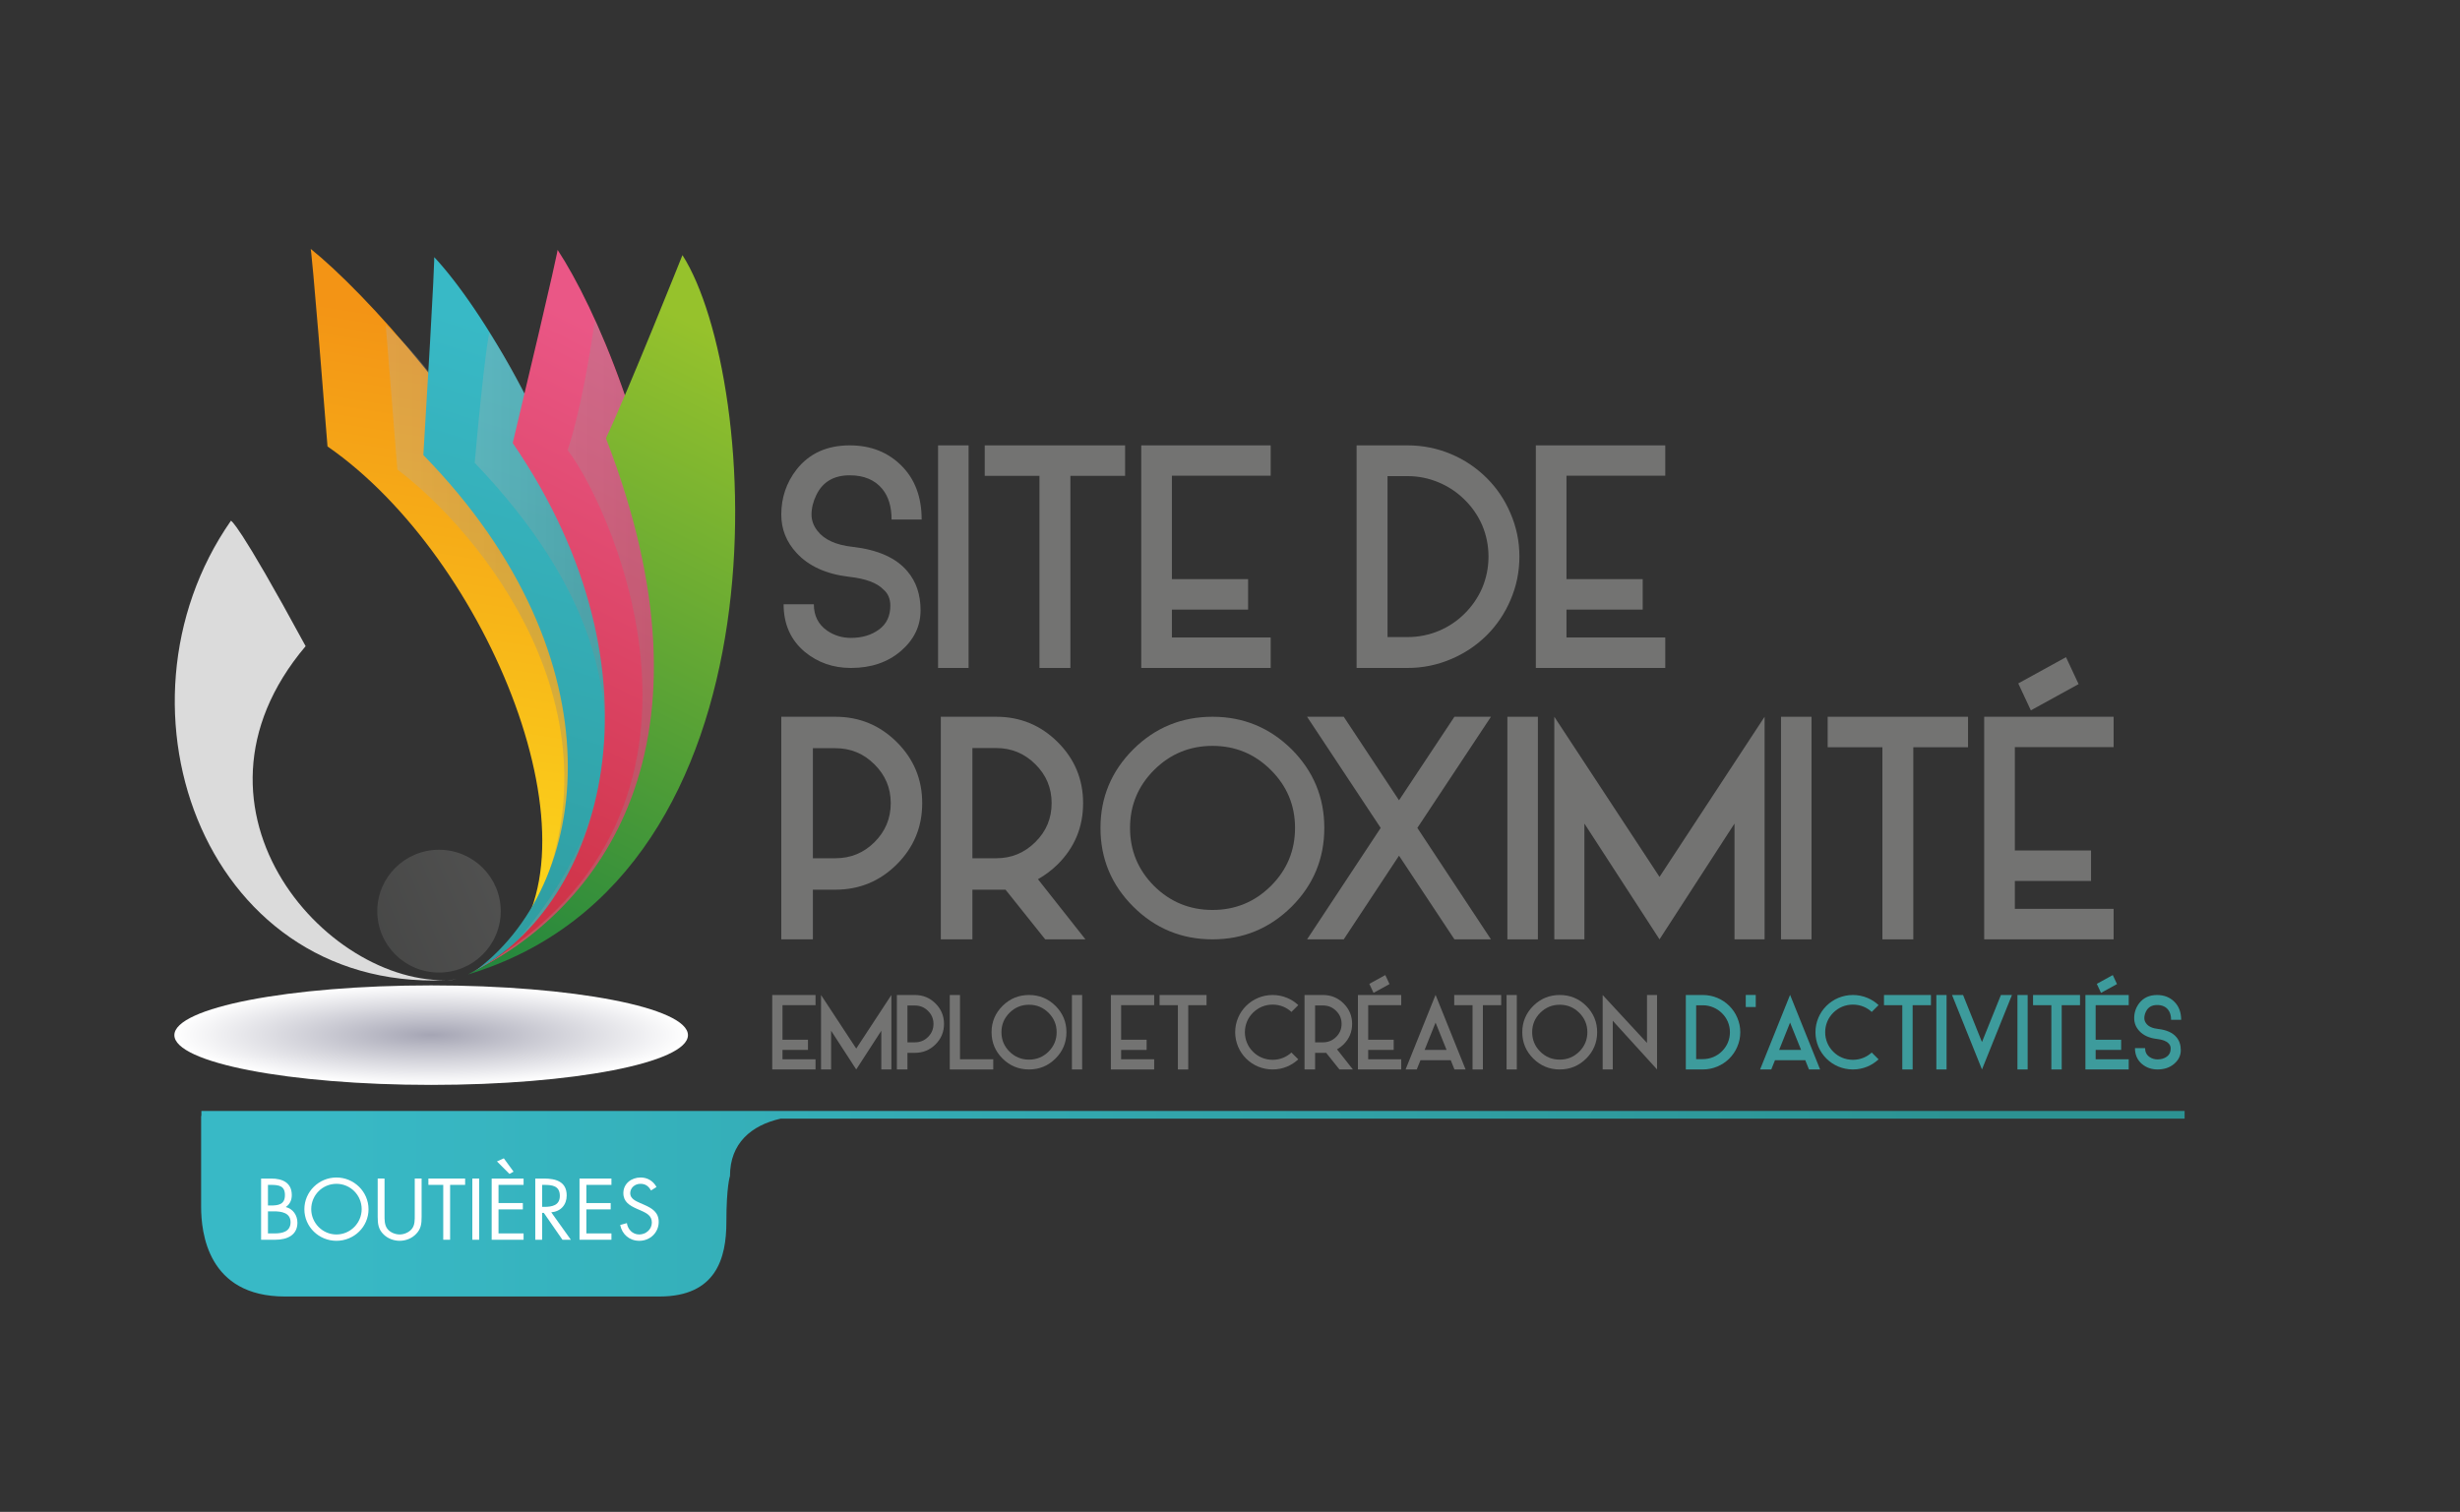 <?xml version="1.0" encoding="UTF-8" standalone="no"?>
<!-- Created with Inkscape (http://www.inkscape.org/) -->

<svg
   xmlns:dc="http://purl.org/dc/elements/1.1/"
   xmlns:cc="http://creativecommons.org/ns#"
   xmlns:rdf="http://www.w3.org/1999/02/22-rdf-syntax-ns#"
   xmlns:svg="http://www.w3.org/2000/svg"
   xmlns="http://www.w3.org/2000/svg"
   xmlns:xlink="http://www.w3.org/1999/xlink"
   xmlns:sodipodi="http://sodipodi.sourceforge.net/DTD/sodipodi-0.dtd"
   xmlns:inkscape="http://www.inkscape.org/namespaces/inkscape"
   id="svg2"
   version="1.1"
   inkscape:version="0.48.4 r9939"
   width="366"
   height="225"
   xml:space="preserve"
   sodipodi:docname="logo_site_boutieres2.svg"><rect width="100%" height="100%" fill="#333333" stroke="none"/><defs
     id="defs6"><clipPath
       clipPathUnits="userSpaceOnUse"
       id="clipPath16"><path
         d="m 154.598,400.066 c 50.661,-35.229 88.313,-128.68 54.594,-160.815 l 0,0 c 84.002,65.822 -26.338,196.099 -59.866,223.197 l 0,0 c 0,0 0.496,-1.56 5.272,-62.382"
         id="path18"
         inkscape:connector-curvature="0" /></clipPath><linearGradient
       x1="0"
       y1="0"
       x2="1"
       y2="0"
       gradientUnits="userSpaceOnUse"
       gradientTransform="matrix(-39.777,-246.05,-246.05,39.777,204.224,437.569)"
       spreadMethod="pad"
       id="linearGradient24"><stop
         style="stop-opacity:1;stop-color:#f39415"
         offset="0"
         id="stop26" /><stop
         style="stop-opacity:1;stop-color:#ffef1e"
         offset="1"
         id="stop28" /></linearGradient><clipPath
       clipPathUnits="userSpaceOnUse"
       id="clipPath36"><path
         d="m 0,595.28 841.89,0 L 841.89,0 0,0 0,595.28 z"
         id="path38"
         inkscape:connector-curvature="0" /></clipPath><clipPath
       clipPathUnits="userSpaceOnUse"
       id="clipPath44"><path
         d="m 172.899,438.31 60.726,0 0,-184.563 -60.726,0 0,184.563 z"
         id="path46"
         inkscape:connector-curvature="0" /></clipPath><clipPath
       clipPathUnits="userSpaceOnUse"
       id="clipPath48"><path
         d="m 172.899,438.31 3.643,-45.535 c 25.196,-19.123 72.853,-75.888 42.802,-139.028 36.426,28.533 -3.341,146.011 -46.445,184.563"
         id="path50"
         inkscape:connector-curvature="0" /></clipPath><linearGradient
       x1="0"
       y1="0"
       x2="1"
       y2="0"
       gradientUnits="userSpaceOnUse"
       gradientTransform="matrix(60.726,0,0,-60.726,172.899,346.028)"
       spreadMethod="pad"
       id="linearGradient52"><stop
         style="stop-opacity:1;stop-color:#b3b4b3"
         offset="0"
         id="stop54" /><stop
         style="stop-opacity:1;stop-color:#7f7e7f"
         offset="1"
         id="stop56" /></linearGradient><clipPath
       clipPathUnits="userSpaceOnUse"
       id="clipPath76"><path
         d="m 184.701,397.34 c 62.484,-64.329 53.252,-136.381 15.414,-163.536 l 0,0 c 92.299,53.561 17.448,194.569 -12.002,226.044 l 0,0 c 0,0 0.276,-1.614 -3.412,-62.508"
         id="path78"
         inkscape:connector-curvature="0" /></clipPath><linearGradient
       x1="0"
       y1="0"
       x2="1"
       y2="0"
       gradientUnits="userSpaceOnUse"
       gradientTransform="matrix(-74.036,-240.087,-240.087,74.036,232.055,429.633)"
       spreadMethod="pad"
       id="linearGradient84"><stop
         style="stop-opacity:1;stop-color:#38b9c6"
         offset="0"
         id="stop86" /><stop
         style="stop-opacity:1;stop-color:#2c9393"
         offset="1"
         id="stop88" /></linearGradient><clipPath
       clipPathUnits="userSpaceOnUse"
       id="clipPath96"><path
         d="m 0,595.28 841.89,0 L 841.89,0 0,0 0,595.28 z"
         id="path98"
         inkscape:connector-curvature="0" /></clipPath><clipPath
       clipPathUnits="userSpaceOnUse"
       id="clipPath104"><path
         d="m 200.825,435.882 44.131,0 0,-197.921 -44.131,0 0,197.921 z"
         id="path106"
         inkscape:connector-curvature="0" /></clipPath><clipPath
       clipPathUnits="userSpaceOnUse"
       id="clipPath108"><path
         d="m 205.377,435.882 c 21.252,-30.967 75.284,-151.171 3.646,-197.921 16.995,19.429 68.301,76.496 -8.198,156.939 3.035,34.302 4.552,40.982 4.552,40.982"
         id="path110"
         inkscape:connector-curvature="0" /></clipPath><linearGradient
       x1="0"
       y1="0"
       x2="1"
       y2="0"
       gradientUnits="userSpaceOnUse"
       gradientTransform="matrix(44.131,0,0,-44.131,200.825,336.922)"
       spreadMethod="pad"
       id="linearGradient112"><stop
         style="stop-opacity:1;stop-color:#b3b4b3"
         offset="0"
         id="stop114" /><stop
         style="stop-opacity:1;stop-color:#7f7e7f"
         offset="1"
         id="stop116" /></linearGradient><clipPath
       clipPathUnits="userSpaceOnUse"
       id="clipPath136"><path
         d="m 212.763,401.143 c 49.916,-73.258 28.391,-145.862 -12.614,-167.096 l 0,0 c 103.342,52.481 50.215,192.184 26.716,228.087 l 0,0 c 0,0 0,-1.639 -14.102,-60.991 M 198.697,233.32 c 0.486,0.235 0.971,0.478 1.452,0.727 l 0,0 c -0.481,-0.244 -0.964,-0.486 -1.452,-0.727"
         id="path138"
         inkscape:connector-curvature="0" /></clipPath><linearGradient
       x1="0"
       y1="0"
       x2="1"
       y2="0"
       gradientUnits="userSpaceOnUse"
       gradientTransform="matrix(-116.412,-228.167,-228.167,116.412,264.732,424.586)"
       spreadMethod="pad"
       id="linearGradient144"><stop
         style="stop-opacity:1;stop-color:#ea5786"
         offset="0"
         id="stop146" /><stop
         style="stop-opacity:1;stop-color:#c22229"
         offset="0.994"
         id="stop148" /><stop
         style="stop-opacity:1;stop-color:#c22229"
         offset="1"
         id="stop150" /></linearGradient><clipPath
       clipPathUnits="userSpaceOnUse"
       id="clipPath158"><path
         d="m 0,595.28 841.89,0 L 841.89,0 0,0 0,595.28 z"
         id="path160"
         inkscape:connector-curvature="0" /></clipPath><clipPath
       clipPathUnits="userSpaceOnUse"
       id="clipPath166"><path
         d="m 198.697,439.819 66.28,0 0,-206.499 -66.28,0 0,206.499 z"
         id="path168"
         inkscape:connector-curvature="0" /></clipPath><clipPath
       clipPathUnits="userSpaceOnUse"
       id="clipPath170"><path
         d="m 248.222,415.532 c -3.921,10.843 -9.689,25.374 -9.689,24.223 C 234.383,410.689 230,398.927 230,398.927 244.531,379.779 288.267,282.021 198.697,233.32 c 34.993,17.742 95.891,52.812 49.525,182.212"
         id="path172"
         inkscape:connector-curvature="0" /></clipPath><linearGradient
       x1="0"
       y1="0"
       x2="1"
       y2="0"
       gradientUnits="userSpaceOnUse"
       gradientTransform="matrix(66.28,0,0,-66.28,198.697,336.57)"
       spreadMethod="pad"
       id="linearGradient174"><stop
         style="stop-opacity:1;stop-color:#b3b4b3"
         offset="0"
         id="stop176" /><stop
         style="stop-opacity:1;stop-color:#7f7e7f"
         offset="1"
         id="stop178" /></linearGradient><clipPath
       clipPathUnits="userSpaceOnUse"
       id="clipPath198"><path
         d="m 106.503,214.155 c 0,-8.679 36.112,-15.714 80.647,-15.714 l 0,0 c 44.54,0 80.645,7.035 80.645,15.714 l 0,0 c 0,8.676 -36.105,15.71 -80.645,15.71 l 0,0 c -44.535,0 -80.647,-7.034 -80.647,-15.71"
         id="path200"
         inkscape:connector-curvature="0" /></clipPath><radialGradient
       fx="0"
       fy="0"
       cx="0"
       cy="0"
       r="1"
       gradientUnits="userSpaceOnUse"
       gradientTransform="matrix(80.646,0,0,-15.71,187.149,214.241)"
       spreadMethod="pad"
       id="radialGradient206"><stop
         style="stop-opacity:1;stop-color:#a5a5b4"
         offset="0"
         id="stop208" /><stop
         style="stop-opacity:1;stop-color:#ffffff"
         offset="1"
         id="stop210" /></radialGradient><clipPath
       clipPathUnits="userSpaceOnUse"
       id="clipPath218"><path
         d="M 242.04,402.642 C 279.285,305.793 240.773,253.789 198.697,233.32 l 0,0 c 102.937,31.074 91.788,188.808 67.369,227.163 l 0,0 c 0,0 -16.862,-42.461 -24.026,-57.841"
         id="path220"
         inkscape:connector-curvature="0" /></clipPath><linearGradient
       x1="0"
       y1="0"
       x2="1"
       y2="0"
       gradientUnits="userSpaceOnUse"
       gradientTransform="matrix(-125.196,-245.383,-245.383,125.196,291.761,427.771)"
       spreadMethod="pad"
       id="linearGradient226"><stop
         style="stop-opacity:1;stop-color:#96c22c"
         offset="0"
         id="stop228" /><stop
         style="stop-opacity:1;stop-color:#007443"
         offset="1"
         id="stop230" /></linearGradient><clipPath
       clipPathUnits="userSpaceOnUse"
       id="clipPath238"><path
         d="m 0,595.28 841.89,0 L 841.89,0 0,0 0,595.28 z"
         id="path240"
         inkscape:connector-curvature="0" /></clipPath><clipPath
       clipPathUnits="userSpaceOnUse"
       id="clipPath250"><path
         d="m 170.227,253.311 c 0,-10.711 8.675,-19.392 19.386,-19.392 l 0,0 c 10.705,0 19.386,8.681 19.386,19.392 l 0,0 c 0,10.705 -8.681,19.384 -19.386,19.384 l 0,0 c -10.711,0 -19.386,-8.679 -19.386,-19.384"
         id="path252"
         inkscape:connector-curvature="0" /></clipPath><linearGradient
       x1="0"
       y1="0"
       x2="1"
       y2="0"
       gradientUnits="userSpaceOnUse"
       gradientTransform="matrix(-272.94,-112.237,-112.237,272.94,258.605,281.679)"
       spreadMethod="pad"
       id="linearGradient258"><stop
         style="stop-opacity:1;stop-color:#5c5c5b"
         offset="0"
         id="stop260" /><stop
         style="stop-opacity:1;stop-color:#1d1e1e"
         offset="1"
         id="stop262" /></linearGradient><clipPath
       clipPathUnits="userSpaceOnUse"
       id="clipPath270"><path
         d="m 0,595.28 841.89,0 L 841.89,0 0,0 0,595.28 z"
         id="path272"
         inkscape:connector-curvature="0" /></clipPath><clipPath
       clipPathUnits="userSpaceOnUse"
       id="clipPath430"><path
         d="m 114.991,190.21 0,-1.571 -0.084,0 0,-28.692 c 0,-8.095 2.034,-28.331 26.317,-28.331 l 0,0 117.629,0 c 17.811,0 21.01,12.138 21.01,23.474 l 0,0 c 0,11.333 1.133,14.57 1.133,14.57 l 0,0 c 0,10.402 6.709,16.019 15.899,18.123 l 0,0 440.923,0 0,2.427 -622.827,0 z"
         id="path432"
         inkscape:connector-curvature="0" /></clipPath><linearGradient
       x1="0"
       y1="0"
       x2="1"
       y2="0"
       gradientUnits="userSpaceOnUse"
       gradientTransform="matrix(513.579,0,0,-513.579,151.37,160.913)"
       spreadMethod="pad"
       id="linearGradient438"><stop
         style="stop-opacity:1;stop-color:#38b9c6"
         offset="0"
         id="stop440" /><stop
         style="stop-opacity:1;stop-color:#2c9393"
         offset="1"
         id="stop442" /></linearGradient><clipPath
       clipPathUnits="userSpaceOnUse"
       id="clipPath450"><path
         d="m 0,595.28 841.89,0 L 841.89,0 0,0 0,595.28 z"
         id="path452"
         inkscape:connector-curvature="0" /></clipPath><linearGradient
       inkscape:collect="always"
       xlink:href="#linearGradient24"
       id="linearGradient3410"
       gradientUnits="userSpaceOnUse"
       gradientTransform="matrix(-39.777,-246.05,-246.05,39.777,204.224,437.569)"
       spreadMethod="pad"
       x1="0"
       y1="0"
       x2="1"
       y2="0" /><linearGradient
       inkscape:collect="always"
       xlink:href="#linearGradient52"
       id="linearGradient3412"
       gradientUnits="userSpaceOnUse"
       gradientTransform="matrix(60.726,0,0,-60.726,172.899,346.028)"
       spreadMethod="pad"
       x1="0"
       y1="0"
       x2="1"
       y2="0" /><linearGradient
       inkscape:collect="always"
       xlink:href="#linearGradient84"
       id="linearGradient3414"
       gradientUnits="userSpaceOnUse"
       gradientTransform="matrix(-74.036,-240.087,-240.087,74.036,232.055,429.633)"
       spreadMethod="pad"
       x1="0"
       y1="0"
       x2="1"
       y2="0" /><linearGradient
       inkscape:collect="always"
       xlink:href="#linearGradient112"
       id="linearGradient3416"
       gradientUnits="userSpaceOnUse"
       gradientTransform="matrix(44.131,0,0,-44.131,200.825,336.922)"
       spreadMethod="pad"
       x1="0"
       y1="0"
       x2="1"
       y2="0" /><linearGradient
       inkscape:collect="always"
       xlink:href="#linearGradient144"
       id="linearGradient3418"
       gradientUnits="userSpaceOnUse"
       gradientTransform="matrix(-116.412,-228.167,-228.167,116.412,264.732,424.586)"
       spreadMethod="pad"
       x1="0"
       y1="0"
       x2="1"
       y2="0" /><linearGradient
       inkscape:collect="always"
       xlink:href="#linearGradient174"
       id="linearGradient3420"
       gradientUnits="userSpaceOnUse"
       gradientTransform="matrix(66.28,0,0,-66.28,198.697,336.57)"
       spreadMethod="pad"
       x1="0"
       y1="0"
       x2="1"
       y2="0" /><radialGradient
       inkscape:collect="always"
       xlink:href="#radialGradient206"
       id="radialGradient3422"
       gradientUnits="userSpaceOnUse"
       gradientTransform="matrix(80.646,0,0,-15.71,187.149,214.241)"
       spreadMethod="pad"
       cx="0"
       cy="0"
       fx="0"
       fy="0"
       r="1" /><linearGradient
       inkscape:collect="always"
       xlink:href="#linearGradient226"
       id="linearGradient3424"
       gradientUnits="userSpaceOnUse"
       gradientTransform="matrix(-125.196,-245.383,-245.383,125.196,291.761,427.771)"
       spreadMethod="pad"
       x1="0"
       y1="0"
       x2="1"
       y2="0" /><linearGradient
       inkscape:collect="always"
       xlink:href="#linearGradient258"
       id="linearGradient3426"
       gradientUnits="userSpaceOnUse"
       gradientTransform="matrix(-272.94,-112.237,-112.237,272.94,258.605,281.679)"
       spreadMethod="pad"
       x1="0"
       y1="0"
       x2="1"
       y2="0" /><linearGradient
       inkscape:collect="always"
       xlink:href="#linearGradient438"
       id="linearGradient3428"
       gradientUnits="userSpaceOnUse"
       gradientTransform="matrix(513.579,0,0,-513.579,151.37,160.913)"
       spreadMethod="pad"
       x1="0"
       y1="0"
       x2="1"
       y2="0" /></defs><sodipodi:namedview
     pagecolor="#ffffff"
     bordercolor="#666666"
     borderopacity="1"
     objecttolerance="10"
     gridtolerance="10"
     guidetolerance="10"
     inkscape:pageopacity="0"
     inkscape:pageshadow="2"
     inkscape:window-width="1535"
     inkscape:window-height="876"
     id="namedview4"
     showgrid="false"
     inkscape:zoom="0.31716168"
     inkscape:cx="526.18127"
     inkscape:cy="372.04999"
     inkscape:window-x="65"
     inkscape:window-y="24"
     inkscape:window-maximized="1"
     inkscape:current-layer="g10" /><g
     id="g10"
     inkscape:groupmode="layer"
     inkscape:label="LOGO BOUTIERES"
     transform="matrix(1.25,0,0,-1.25,0,225.004)"><g
       id="g3239"
       transform="matrix(0.379,0,0,0.377,-19.611,-23.973)"><g
         id="g12"><g
           clip-path="url(#clipPath16)"
           id="g14"><g
             id="g20"><g
               id="g22"><path
                 inkscape:connector-curvature="0"
                 id="path30"
                 style="fill:url(#linearGradient3410);stroke:none"
                 d="m 154.598,400.066 c 50.661,-35.229 88.313,-128.68 54.594,-160.815 l 0,0 c 84.002,65.822 -26.338,196.099 -59.866,223.197 l 0,0 c 0,0 0.496,-1.56 5.272,-62.382" /></g></g></g></g><g
         id="g32"><g
           clip-path="url(#clipPath36)"
           id="g34"><g
             id="g40"><g
               id="g42" /><g
               id="g58"><g
                 style="opacity:0.3"
                 id="g60"
                 clip-path="url(#clipPath44)"><g
                   id="g62"><g
                     id="g64"
                     clip-path="url(#clipPath48)"><g
                       id="g66"><g
                         id="g68"><path
                           inkscape:connector-curvature="0"
                           id="path70"
                           style="fill:url(#linearGradient3412);stroke:none"
                           d="m 172.899,438.31 3.643,-45.535 c 25.196,-19.123 72.853,-75.888 42.802,-139.028 36.426,28.533 -3.341,146.011 -46.445,184.563" /></g></g></g></g></g></g></g></g></g><g
         id="g72"><g
           clip-path="url(#clipPath76)"
           id="g74"><g
             id="g80"><g
               id="g82"><path
                 inkscape:connector-curvature="0"
                 id="path90"
                 style="fill:url(#linearGradient3414);stroke:none"
                 d="m 184.701,397.34 c 62.484,-64.329 53.252,-136.381 15.414,-163.536 l 0,0 c 92.299,53.561 17.448,194.569 -12.002,226.044 l 0,0 c 0,0 0.276,-1.614 -3.412,-62.508" /></g></g></g></g><g
         id="g92"><g
           clip-path="url(#clipPath96)"
           id="g94"><g
             id="g100"><g
               id="g102" /><g
               id="g118"><g
                 style="opacity:0.3"
                 id="g120"
                 clip-path="url(#clipPath104)"><g
                   id="g122"><g
                     id="g124"
                     clip-path="url(#clipPath108)"><g
                       id="g126"><g
                         id="g128"><path
                           inkscape:connector-curvature="0"
                           id="path130"
                           style="fill:url(#linearGradient3416);stroke:none"
                           d="m 205.377,435.882 c 21.252,-30.967 75.284,-151.171 3.646,-197.921 16.995,19.429 68.301,76.496 -8.198,156.939 3.035,34.302 4.552,40.982 4.552,40.982" /></g></g></g></g></g></g></g></g></g><g
         id="g132"><g
           clip-path="url(#clipPath136)"
           id="g134"><g
             id="g140"><g
               id="g142"><path
                 inkscape:connector-curvature="0"
                 id="path152"
                 style="fill:url(#linearGradient3418);stroke:none"
                 d="m 212.763,401.143 c 49.916,-73.258 28.391,-145.862 -12.614,-167.096 l 0,0 c 103.342,52.481 50.215,192.184 26.716,228.087 l 0,0 c 0,0 0,-1.639 -14.102,-60.991 M 198.697,233.32 c 0.486,0.235 0.971,0.478 1.452,0.727 l 0,0 c -0.481,-0.244 -0.964,-0.486 -1.452,-0.727" /></g></g></g></g><g
         id="g154"><g
           clip-path="url(#clipPath158)"
           id="g156"><g
             id="g162"><g
               id="g164" /><g
               id="g180"><g
                 style="opacity:0.3"
                 id="g182"
                 clip-path="url(#clipPath166)"><g
                   id="g184"><g
                     id="g186"
                     clip-path="url(#clipPath170)"><g
                       id="g188"><g
                         id="g190"><path
                           inkscape:connector-curvature="0"
                           id="path192"
                           style="fill:url(#linearGradient3420);stroke:none"
                           d="m 248.222,415.532 c -3.921,10.843 -9.689,25.374 -9.689,24.223 C 234.383,410.689 230,398.927 230,398.927 244.531,379.779 288.267,282.021 198.697,233.32 c 34.993,17.742 95.891,52.812 49.525,182.212" /></g></g></g></g></g></g></g></g></g><g
         id="g194"><g
           clip-path="url(#clipPath198)"
           id="g196"><g
             id="g202"><g
               id="g204"><path
                 inkscape:connector-curvature="0"
                 id="path212"
                 style="fill:url(#radialGradient3422);stroke:none"
                 d="m 106.503,214.155 c 0,-8.679 36.112,-15.714 80.647,-15.714 l 0,0 c 44.54,0 80.645,7.035 80.645,15.714 l 0,0 c 0,8.676 -36.105,15.71 -80.645,15.71 l 0,0 c -44.535,0 -80.647,-7.034 -80.647,-15.71" /></g></g></g></g><g
         id="g214"><g
           clip-path="url(#clipPath218)"
           id="g216"><g
             id="g222"><g
               id="g224"><path
                 inkscape:connector-curvature="0"
                 id="path232"
                 style="fill:url(#linearGradient3424);stroke:none"
                 d="M 242.04,402.642 C 279.285,305.793 240.773,253.789 198.697,233.32 l 0,0 c 102.937,31.074 91.788,188.808 67.369,227.163 l 0,0 c 0,0 -16.862,-42.461 -24.026,-57.841" /></g></g></g></g><g
         id="g234"><g
           clip-path="url(#clipPath238)"
           id="g236"><g
             transform="translate(195.151,231.716)"
             id="g242"><path
               inkscape:connector-curvature="0"
               id="path244"
               style="fill:#dbdbdb;fill-opacity:1;fill-rule:nonzero;stroke:none"
               d="m 0,0 c -39.09,-4.169 -91.211,53.158 -47.427,105.28 -21.372,39.606 -23.458,39.606 -23.458,39.606 C -112.055,85.474 -78.176,-6.252 0,0" /></g></g></g><g
         id="g246"><g
           clip-path="url(#clipPath250)"
           id="g248"><g
             id="g254"><g
               id="g256"><path
                 inkscape:connector-curvature="0"
                 id="path264"
                 style="fill:url(#linearGradient3426);stroke:none"
                 d="m 170.227,253.311 c 0,-10.711 8.675,-19.392 19.386,-19.392 l 0,0 c 10.705,0 19.386,8.681 19.386,19.392 l 0,0 c 0,10.705 -8.681,19.384 -19.386,19.384 l 0,0 c -10.711,0 -19.386,-8.679 -19.386,-19.384" /></g></g></g></g><g
         id="g266"><g
           clip-path="url(#clipPath270)"
           id="g268"><g
             transform="translate(304.496,335.179)"
             id="g274"><path
               inkscape:connector-curvature="0"
               id="path276"
               style="fill:#737372;fill-opacity:1;fill-rule:nonzero;stroke:none"
               d="m 0,0 c -4.44,3.752 -6.66,8.765 -6.66,15.039 l 9.496,0 c 0,-3.581 1.375,-6.346 4.125,-8.293 2.234,-1.547 4.74,-2.321 7.519,-2.321 3.466,0 6.395,0.874 8.787,2.621 2.391,1.747 3.588,4.268 3.588,7.563 0,2.176 -0.73,3.881 -2.191,5.113 -2.006,2.09 -5.586,3.423 -10.743,3.996 -7.218,0.859 -12.733,3.38 -16.542,7.562 -3.179,3.466 -4.769,7.491 -4.769,12.074 0,5.356 1.604,10.111 4.812,14.265 3.981,5.07 9.539,7.605 16.671,7.605 6.56,0 11.96,-2.12 16.199,-6.359 4.268,-4.24 6.402,-9.925 6.402,-17.058 l -9.452,0 c 0,4.067 -0.974,7.29 -2.922,9.668 -2.349,2.864 -5.758,4.296 -10.227,4.296 -4.955,0 -8.436,-2.048 -10.441,-6.144 -1.031,-2.12 -1.547,-4.21 -1.547,-6.273 0,-1.805 0.616,-3.509 1.848,-5.113 2.149,-2.808 5.844,-4.498 11.086,-5.07 7.963,-0.918 13.707,-3.509 17.23,-7.777 2.721,-3.238 4.082,-7.32 4.082,-12.246 0,-5.013 -2.063,-9.303 -6.188,-12.869 C 26.039,-3.287 20.811,-5.07 14.48,-5.07 8.923,-5.07 4.096,-3.38 0,0" /></g><path
             inkscape:connector-curvature="0"
             id="path278"
             style="fill:#737372;fill-opacity:1;fill-rule:nonzero;stroke:none"
             d="m 355.928,330.108 -9.582,0 0,70.294 9.582,0 0,-70.294 z" /><g
             transform="translate(405.082,390.778)"
             id="g280"><path
               inkscape:connector-curvature="0"
               id="path282"
               style="fill:#737372;fill-opacity:1;fill-rule:nonzero;stroke:none"
               d="m 0,0 -17.187,0 0,-60.67 -9.71,0 0,60.67 -17.187,0 0,9.625 L 0,9.625 0,0 z" /></g><g
             transform="translate(419.777,390.821)"
             id="g284"><path
               inkscape:connector-curvature="0"
               id="path286"
               style="fill:#737372;fill-opacity:1;fill-rule:nonzero;stroke:none"
               d="m 0,0 0,-32.655 23.934,0 0,-9.625 -23.934,0 0,-8.808 31.023,0 0,-9.625 -40.648,0 0,70.295 40.648,0 L 31.023,0 0,0 z" /></g><g
             transform="translate(487.494,339.862)"
             id="g288"><path
               inkscape:connector-curvature="0"
               id="path290"
               style="fill:#737372;fill-opacity:1;fill-rule:nonzero;stroke:none"
               d="m 0,0 6.272,0 c 3.438,0 6.732,0.659 9.883,1.977 3.036,1.289 5.729,3.107 8.078,5.457 2.349,2.348 4.182,5.041 5.5,8.077 1.317,3.151 1.977,6.46 1.977,9.926 0,3.438 -0.66,6.731 -1.977,9.882 -1.318,3.036 -3.151,5.715 -5.5,8.035 -2.349,2.349 -5.042,4.168 -8.078,5.457 -3.151,1.346 -6.445,2.02 -9.883,2.02 L 0,50.831 0,0 z m -9.711,-9.753 0,70.294 15.983,0 c 4.785,0 9.339,-0.917 13.665,-2.749 4.21,-1.777 7.949,-4.297 11.214,-7.563 3.207,-3.208 5.7,-6.933 7.476,-11.171 1.862,-4.326 2.793,-8.867 2.793,-13.621 0,-4.812 -0.931,-9.382 -2.793,-13.707 C 36.851,7.52 34.358,3.795 31.151,0.559 27.886,-2.679 24.147,-5.185 19.937,-6.96 15.611,-8.823 11.057,-9.753 6.272,-9.753 l -15.983,0 z" /></g><g
             transform="translate(543.695,390.821)"
             id="g292"><path
               inkscape:connector-curvature="0"
               id="path294"
               style="fill:#737372;fill-opacity:1;fill-rule:nonzero;stroke:none"
               d="m 0,0 0,-32.655 23.933,0 0,-9.625 -23.933,0 0,-8.808 31.022,0 0,-9.625 -40.647,0 0,70.295 40.647,0 L 31.022,0 0,0 z" /></g><g
             transform="translate(307.031,270.013)"
             id="g296"><path
               inkscape:connector-curvature="0"
               id="path298"
               style="fill:#737372;fill-opacity:1;fill-rule:nonzero;stroke:none"
               d="m 0,0 7.047,0 c 4.812,0 8.908,1.69 12.288,5.07 3.409,3.409 5.114,7.52 5.114,12.332 0,4.784 -1.705,8.866 -5.114,12.245 -3.38,3.409 -7.476,5.114 -12.288,5.114 L 0,34.761 0,0 z m 0,-25.608 -9.925,0 0,70.294 16.972,0 c 7.533,0 13.964,-2.664 19.292,-7.992 5.328,-5.328 7.992,-11.758 7.992,-19.292 C 34.331,9.84 31.667,3.395 26.339,-1.934 21.011,-7.262 14.58,-9.926 7.047,-9.926 l -7.047,0 0,-15.682 z" /></g><g
             transform="translate(364.607,270.013)"
             id="g300"><path
               inkscape:connector-curvature="0"
               id="path302"
               style="fill:#737372;fill-opacity:1;fill-rule:nonzero;stroke:none"
               d="m 0,0 c 4.783,0 8.879,1.704 12.289,5.113 3.408,3.38 5.113,7.477 5.113,12.289 0,4.812 -1.705,8.909 -5.113,12.288 C 8.879,33.099 4.783,34.804 0,34.804 l -7.477,0 L -7.477,0 0,0 z m 15.382,-25.608 -12.461,15.682 -10.398,0 0,-15.682 -9.925,0 0,70.294 17.402,0 c 7.533,0 13.964,-2.664 19.292,-7.992 5.328,-5.328 7.992,-11.758 7.992,-19.292 0,-7.562 -2.664,-14.007 -7.992,-19.336 -1.862,-1.833 -3.925,-3.394 -6.187,-4.683 l 14.91,-18.991 -12.633,0 z" /></g><g
             transform="translate(414.191,297.899)"
             id="g304"><path
               inkscape:connector-curvature="0"
               id="path306"
               style="fill:#737372;fill-opacity:1;fill-rule:nonzero;stroke:none"
               d="m 0,0 c -5.042,-5.071 -7.562,-11.171 -7.562,-18.304 0,-7.161 2.52,-13.278 7.562,-18.348 5.07,-5.042 11.186,-7.561 18.348,-7.561 7.132,0 13.232,2.519 18.302,7.561 5.071,5.07 7.606,11.187 7.606,18.348 0,7.133 -2.535,13.233 -7.606,18.304 C 31.58,5.07 25.48,7.605 18.348,7.605 11.186,7.605 5.07,5.07 0,0 m -6.531,-43.182 c -6.875,6.874 -10.312,15.167 -10.312,24.878 0,9.652 3.437,17.931 10.312,24.835 C 0.344,13.377 8.637,16.8 18.348,16.8 28,16.8 36.279,13.377 43.182,6.531 c 6.845,-6.904 10.269,-15.183 10.269,-24.835 0,-9.711 -3.424,-18.004 -10.269,-24.878 C 36.279,-50.057 28,-53.495 18.348,-53.495 c -9.711,0 -18.004,3.438 -24.879,10.313" /></g><g
             transform="translate(519.977,244.404)"
             id="g308"><path
               inkscape:connector-curvature="0"
               id="path310"
               style="fill:#737372;fill-opacity:1;fill-rule:nonzero;stroke:none"
               d="M 0,0 -11.473,0 -28.874,26.425 -46.232,0 l -11.516,0 23.116,35.19 -23.116,35.104 11.516,0 17.358,-26.381 17.401,26.381 L 0,70.294 -23.116,35.19 0,0 z" /></g><path
             inkscape:connector-curvature="0"
             id="path312"
             style="fill:#737372;fill-opacity:1;fill-rule:nonzero;stroke:none"
             d="m 534.716,244.404 -9.582,0 0,70.294 9.582,0 0,-70.294 z" /><g
             transform="translate(572.913,244.404)"
             id="g314"><path
               inkscape:connector-curvature="0"
               id="path316"
               style="fill:#737372;fill-opacity:1;fill-rule:nonzero;stroke:none"
               d="m 0,0 -23.589,36.565 0,-36.565 -9.453,0 0,70.294 L 0,19.722 32.999,70.294 32.999,0 l -9.453,0 0,36.565 L 0,0 z" /></g><path
             inkscape:connector-curvature="0"
             id="path318"
             style="fill:#737372;fill-opacity:1;fill-rule:nonzero;stroke:none"
             d="m 620.65,244.404 -9.582,0 0,70.294 9.582,0 0,-70.294 z" /><g
             transform="translate(669.804,305.074)"
             id="g320"><path
               inkscape:connector-curvature="0"
               id="path322"
               style="fill:#737372;fill-opacity:1;fill-rule:nonzero;stroke:none"
               d="m 0,0 -17.187,0 0,-60.67 -9.71,0 0,60.67 -17.187,0 0,9.625 L 0,9.625 0,0 z" /></g><g
             transform="translate(704.523,325.011)"
             id="g324"><path
               inkscape:connector-curvature="0"
               id="path326"
               style="fill:#737372;fill-opacity:1;fill-rule:nonzero;stroke:none"
               d="M 0,0 -14.996,-8.293 -18.948,0.215 -3.953,8.507 0,0 z m -20.022,-19.894 0,-32.655 23.932,0 0,-9.625 -23.932,0 0,-8.808 31.022,0 0,-9.625 -40.647,0 0,70.294 40.647,0 0,-9.581 -31.022,0 z" /></g><g
             transform="translate(297.486,223.625)"
             id="g328"><path
               inkscape:connector-curvature="0"
               id="path330"
               style="fill:#737372;fill-opacity:1;fill-rule:nonzero;stroke:none"
               d="m 0,0 0,-10.924 8.006,0 0,-3.22 -8.006,0 0,-2.946 10.377,0 0,-3.22 -13.597,0 0,23.515 13.597,0 L 10.377,0 0,0 z" /></g><g
             transform="translate(320.642,203.315)"
             id="g332"><path
               inkscape:connector-curvature="0"
               id="path334"
               style="fill:#737372;fill-opacity:1;fill-rule:nonzero;stroke:none"
               d="m 0,0 -7.891,12.231 0,-12.231 -3.162,0 0,23.515 L 0,6.598 11.039,23.515 11.039,0 7.876,0 7.876,12.231 0,0 z" /></g><g
             transform="translate(336.725,211.882)"
             id="g336"><path
               inkscape:connector-curvature="0"
               id="path338"
               style="fill:#737372;fill-opacity:1;fill-rule:nonzero;stroke:none"
               d="m 0,0 2.357,0 c 1.61,0 2.98,0.565 4.111,1.696 1.14,1.14 1.71,2.516 1.71,4.125 0,1.601 -0.57,2.966 -1.71,4.097 -1.131,1.14 -2.501,1.71 -4.111,1.71 L 0,11.628 0,0 z m 0,-8.566 -3.32,0 0,23.514 5.677,0 c 2.52,0 4.671,-0.891 6.454,-2.674 1.782,-1.782 2.673,-3.933 2.673,-6.453 0,-2.529 -0.891,-4.685 -2.673,-6.467 C 7.028,-2.429 4.877,-3.32 2.357,-3.32 L 0,-3.32 0,-8.566 z" /></g><g
             transform="translate(363.675,203.315)"
             id="g340"><path
               inkscape:connector-curvature="0"
               id="path342"
               style="fill:#737372;fill-opacity:1;fill-rule:nonzero;stroke:none"
               d="m 0,0 -13.654,0 0,23.515 3.205,0 0,-20.295 L 0,3.22 0,0 z" /></g><g
             transform="translate(368.778,221.21)"
             id="g344"><path
               inkscape:connector-curvature="0"
               id="path346"
               style="fill:#737372;fill-opacity:1;fill-rule:nonzero;stroke:none"
               d="m 0,0 c -1.687,-1.696 -2.53,-3.737 -2.53,-6.123 0,-2.396 0.843,-4.441 2.53,-6.137 1.696,-1.687 3.742,-2.53 6.138,-2.53 2.385,0 4.426,0.843 6.123,2.53 1.696,1.696 2.544,3.741 2.544,6.137 0,2.386 -0.848,4.427 -2.544,6.123 C 10.564,1.696 8.523,2.544 6.138,2.544 3.742,2.544 1.696,1.696 0,0 m -2.185,-14.445 c -2.299,2.299 -3.449,5.074 -3.449,8.322 0,3.229 1.15,5.999 3.449,8.308 2.3,2.29 5.074,3.435 8.323,3.435 3.229,0 5.998,-1.145 8.307,-3.435 2.29,-2.309 3.435,-5.079 3.435,-8.308 0,-3.248 -1.145,-6.023 -3.435,-8.322 -2.309,-2.3 -5.078,-3.45 -8.307,-3.45 -3.249,0 -6.023,1.15 -8.323,3.45" /></g><path
             inkscape:connector-curvature="0"
             id="path348"
             style="fill:#737372;fill-opacity:1;fill-rule:nonzero;stroke:none"
             d="m 391.588,203.315 -3.206,0 0,23.515 3.206,0 0,-23.515 z" /><g
             transform="translate(403.834,223.625)"
             id="g350"><path
               inkscape:connector-curvature="0"
               id="path352"
               style="fill:#737372;fill-opacity:1;fill-rule:nonzero;stroke:none"
               d="m 0,0 0,-10.924 8.006,0 0,-3.22 -8.006,0 0,-2.946 10.377,0 0,-3.22 -13.597,0 0,23.515 13.597,0 L 10.377,0 0,0 z" /></g><g
             transform="translate(430.655,223.61)"
             id="g354"><path
               inkscape:connector-curvature="0"
               id="path356"
               style="fill:#737372;fill-opacity:1;fill-rule:nonzero;stroke:none"
               d="m 0,0 -5.75,0 0,-20.295 -3.248,0 0,20.295 -5.75,0 0,3.22 L 0,3.22 0,0 z" /></g><g
             transform="translate(457.317,221.483)"
             id="g358"><path
               inkscape:connector-curvature="0"
               id="path360"
               style="fill:#737372;fill-opacity:1;fill-rule:nonzero;stroke:none"
               d="m 0,0 c -0.738,0.689 -1.576,1.236 -2.516,1.639 -1.083,0.45 -2.213,0.674 -3.391,0.674 -1.179,0 -2.31,-0.224 -3.393,-0.674 -1.044,-0.452 -1.969,-1.078 -2.774,-1.883 -0.805,-0.806 -1.428,-1.726 -1.868,-2.76 -0.451,-1.093 -0.676,-2.224 -0.676,-3.392 0,-1.189 0.225,-2.324 0.676,-3.407 0.44,-1.045 1.063,-1.965 1.868,-2.76 0.805,-0.814 1.73,-1.442 2.774,-1.882 1.083,-0.451 2.214,-0.676 3.393,-0.676 1.178,0 2.308,0.225 3.391,0.676 0.93,0.402 1.768,0.943 2.516,1.624 l 2.156,-2.157 c -1.035,-0.958 -2.199,-1.714 -3.493,-2.27 -1.457,-0.613 -2.98,-0.92 -4.57,-0.92 -1.591,0 -3.119,0.307 -4.586,0.92 -1.399,0.594 -2.645,1.433 -3.736,2.516 -1.084,1.091 -1.922,2.342 -2.516,3.751 -0.613,1.456 -0.92,2.984 -0.92,4.585 0,1.59 0.307,3.114 0.92,4.571 0.594,1.408 1.432,2.653 2.516,3.736 1.091,1.083 2.337,1.922 3.736,2.516 1.467,0.613 2.995,0.92 4.586,0.92 1.59,0 3.113,-0.307 4.57,-0.92 C -0.034,3.881 1.13,3.124 2.156,2.156 L 0,0 z" /></g><g
             transform="translate(467.248,211.882)"
             id="g362"><path
               inkscape:connector-curvature="0"
               id="path364"
               style="fill:#737372;fill-opacity:1;fill-rule:nonzero;stroke:none"
               d="m 0,0 c 1.601,0 2.971,0.57 4.111,1.711 1.14,1.13 1.71,2.501 1.71,4.11 0,1.61 -0.57,2.98 -1.71,4.111 -1.14,1.14 -2.51,1.711 -4.111,1.711 l -2.501,0 L -2.501,0 0,0 z m 5.146,-8.566 -4.168,5.246 -3.479,0 0,-5.246 -3.319,0 0,23.514 5.82,0 c 2.521,0 4.672,-0.891 6.454,-2.674 C 8.236,10.492 9.128,8.341 9.128,5.821 9.128,3.292 8.236,1.136 6.454,-0.646 5.831,-1.26 5.142,-1.782 4.385,-2.214 l 4.987,-6.352 -4.226,0 z" /></g><g
             transform="translate(488.119,230.279)"
             id="g366"><path
               inkscape:connector-curvature="0"
               id="path368"
               style="fill:#737372;fill-opacity:1;fill-rule:nonzero;stroke:none"
               d="M 0,0 -5.017,-2.773 -6.339,0.072 -1.322,2.847 0,0 z m -6.698,-6.654 0,-10.924 8.006,0 0,-3.22 -8.006,0 0,-2.946 10.378,0 0,-3.22 -13.598,0 0,23.515 13.598,0 0,-3.205 -10.378,0 z" /></g><g
             transform="translate(506.043,209.481)"
             id="g370"><path
               inkscape:connector-curvature="0"
               id="path372"
               style="fill:#737372;fill-opacity:1;fill-rule:nonzero;stroke:none"
               d="M 0,0 -3.464,8.639 -6.899,0 0,0 z m 1.308,-3.248 -9.515,0 -1.165,-2.918 -3.507,0 9.415,23.558 9.429,-23.558 -3.493,0 -1.164,2.918 z" /></g><g
             transform="translate(523.19,223.61)"
             id="g374"><path
               inkscape:connector-curvature="0"
               id="path376"
               style="fill:#737372;fill-opacity:1;fill-rule:nonzero;stroke:none"
               d="m 0,0 -5.75,0 0,-20.295 -3.248,0 0,20.295 -5.749,0 0,3.22 L 0,3.22 0,0 z" /></g><path
             inkscape:connector-curvature="0"
             id="path378"
             style="fill:#737372;fill-opacity:1;fill-rule:nonzero;stroke:none"
             d="m 528.091,203.315 -3.205,0 0,23.515 3.205,0 0,-23.515 z" /><g
             transform="translate(535.45,221.21)"
             id="g380"><path
               inkscape:connector-curvature="0"
               id="path382"
               style="fill:#737372;fill-opacity:1;fill-rule:nonzero;stroke:none"
               d="m 0,0 c -1.687,-1.696 -2.53,-3.737 -2.53,-6.123 0,-2.396 0.843,-4.441 2.53,-6.137 1.695,-1.687 3.741,-2.53 6.137,-2.53 2.386,0 4.427,0.843 6.123,2.53 1.696,1.696 2.544,3.741 2.544,6.137 0,2.386 -0.848,4.427 -2.544,6.123 C 10.564,1.696 8.523,2.544 6.137,2.544 3.741,2.544 1.695,1.696 0,0 m -2.186,-14.445 c -2.298,2.299 -3.449,5.074 -3.449,8.322 0,3.229 1.151,5.999 3.449,8.308 2.3,2.29 5.075,3.435 8.323,3.435 3.229,0 5.999,-1.145 8.307,-3.435 2.29,-2.309 3.436,-5.079 3.436,-8.308 0,-3.248 -1.146,-6.023 -3.436,-8.322 -2.308,-2.3 -5.078,-3.45 -8.307,-3.45 -3.248,0 -6.023,1.15 -8.323,3.45" /></g><g
             transform="translate(572.145,203.315)"
             id="g384"><path
               inkscape:connector-curvature="0"
               id="path386"
               style="fill:#737372;fill-opacity:1;fill-rule:nonzero;stroke:none"
               d="m 0,0 -13.913,15.38 0,-15.38 -3.177,0 0,23.515 13.928,-15.135 0,15.135 3.162,0 L 0,0 z" /></g><g
             transform="translate(584.419,206.578)"
             id="g388"><path
               inkscape:connector-curvature="0"
               id="path390"
               style="fill:#3d9b9c;fill-opacity:1;fill-rule:nonzero;stroke:none"
               d="m 0,0 2.099,0 c 1.15,0 2.252,0.221 3.305,0.661 1.016,0.432 1.917,1.04 2.702,1.825 0.787,0.786 1.4,1.687 1.84,2.702 0.442,1.055 0.661,2.162 0.661,3.321 0,1.15 -0.219,2.252 -0.661,3.305 -0.44,1.016 -1.053,1.913 -1.84,2.689 -0.785,0.785 -1.686,1.393 -2.702,1.825 -1.053,0.45 -2.155,0.676 -3.305,0.676 L 0,17.004 0,0 z m -3.248,-3.263 0,23.515 5.347,0 c 1.6,0 3.124,-0.307 4.571,-0.92 1.408,-0.594 2.659,-1.437 3.751,-2.529 1.073,-1.074 1.907,-2.32 2.501,-3.738 0.623,-1.447 0.934,-2.965 0.934,-4.556 0,-1.61 -0.311,-3.138 -0.934,-4.585 C 12.328,2.516 11.494,1.27 10.421,0.187 9.329,-0.896 8.078,-1.734 6.67,-2.328 5.223,-2.951 3.699,-3.263 2.099,-3.263 l -5.347,0 z" /></g><path
             inkscape:connector-curvature="0"
             id="path392"
             style="fill:#3d9b9c;fill-opacity:1;fill-rule:nonzero;stroke:none"
             d="m 603.134,223.035 -3.134,0 0,3.81 3.134,0 0,-3.81 z" /><g
             transform="translate(617.378,209.481)"
             id="g394"><path
               inkscape:connector-curvature="0"
               id="path396"
               style="fill:#3d9b9c;fill-opacity:1;fill-rule:nonzero;stroke:none"
               d="M 0,0 -3.464,8.639 -6.899,0 0,0 z m 1.308,-3.248 -9.515,0 -1.165,-2.918 -3.507,0 9.415,23.558 9.429,-23.558 -3.493,0 -1.164,2.918 z" /></g><g
             transform="translate(639.556,221.483)"
             id="g398"><path
               inkscape:connector-curvature="0"
               id="path400"
               style="fill:#3d9b9c;fill-opacity:1;fill-rule:nonzero;stroke:none"
               d="m 0,0 c -0.738,0.689 -1.576,1.236 -2.516,1.639 -1.083,0.45 -2.213,0.674 -3.391,0.674 -1.179,0 -2.31,-0.224 -3.393,-0.674 -1.044,-0.452 -1.969,-1.078 -2.774,-1.883 -0.805,-0.806 -1.428,-1.726 -1.868,-2.76 -0.451,-1.093 -0.676,-2.224 -0.676,-3.392 0,-1.189 0.225,-2.324 0.676,-3.407 0.44,-1.045 1.063,-1.965 1.868,-2.76 0.805,-0.814 1.73,-1.442 2.774,-1.882 1.083,-0.451 2.214,-0.676 3.393,-0.676 1.178,0 2.308,0.225 3.391,0.676 0.93,0.402 1.768,0.943 2.516,1.624 l 2.156,-2.157 c -1.035,-0.958 -2.199,-1.714 -3.493,-2.27 -1.457,-0.613 -2.98,-0.92 -4.57,-0.92 -1.591,0 -3.119,0.307 -4.586,0.92 -1.399,0.594 -2.645,1.433 -3.736,2.516 -1.084,1.091 -1.922,2.342 -2.516,3.751 -0.613,1.456 -0.92,2.984 -0.92,4.585 0,1.59 0.307,3.114 0.92,4.571 0.594,1.408 1.432,2.653 2.516,3.736 1.091,1.083 2.337,1.922 3.736,2.516 1.467,0.613 2.995,0.92 4.586,0.92 1.59,0 3.113,-0.307 4.57,-0.92 C -0.034,3.881 1.13,3.124 2.156,2.156 L 0,0 z" /></g><g
             transform="translate(658.155,223.61)"
             id="g402"><path
               inkscape:connector-curvature="0"
               id="path404"
               style="fill:#3d9b9c;fill-opacity:1;fill-rule:nonzero;stroke:none"
               d="m 0,0 -5.75,0 0,-20.295 -3.248,0 0,20.295 -5.749,0 0,3.22 L 0,3.22 0,0 z" /></g><path
             inkscape:connector-curvature="0"
             id="path406"
             style="fill:#3d9b9c;fill-opacity:1;fill-rule:nonzero;stroke:none"
             d="m 663.056,203.315 -3.205,0 0,23.515 3.205,0 0,-23.515 z" /><g
             transform="translate(664.78,226.83)"
             id="g408"><path
               inkscape:connector-curvature="0"
               id="path410"
               style="fill:#3d9b9c;fill-opacity:1;fill-rule:nonzero;stroke:none"
               d="M 0,0 3.464,0 9.4,-14.862 15.351,0 18.814,0 9.4,-23.515 0,0 z" /></g><path
             inkscape:connector-curvature="0"
             id="path412"
             style="fill:#3d9b9c;fill-opacity:1;fill-rule:nonzero;stroke:none"
             d="m 688.525,203.315 -3.205,0 0,23.515 3.205,0 0,-23.515 z" /><g
             transform="translate(704.969,223.61)"
             id="g414"><path
               inkscape:connector-curvature="0"
               id="path416"
               style="fill:#3d9b9c;fill-opacity:1;fill-rule:nonzero;stroke:none"
               d="m 0,0 -5.75,0 0,-20.295 -3.248,0 0,20.295 -5.749,0 0,3.22 L 0,3.22 0,0 z" /></g><g
             transform="translate(716.582,230.279)"
             id="g418"><path
               inkscape:connector-curvature="0"
               id="path420"
               style="fill:#3d9b9c;fill-opacity:1;fill-rule:nonzero;stroke:none"
               d="M 0,0 -5.017,-2.773 -6.339,0.072 -1.322,2.847 0,0 z m -6.698,-6.654 0,-10.924 8.006,0 0,-3.22 -8.006,0 0,-2.946 10.378,0 0,-3.22 -13.598,0 0,23.515 13.598,0 0,-3.205 -10.378,0 z" /></g><g
             transform="translate(724.459,205.012)"
             id="g422"><path
               inkscape:connector-curvature="0"
               id="path424"
               style="fill:#3d9b9c;fill-opacity:1;fill-rule:nonzero;stroke:none"
               d="m 0,0 c -1.485,1.255 -2.229,2.932 -2.229,5.03 l 3.177,0 c 0,-1.198 0.46,-2.122 1.38,-2.773 C 3.075,1.739 3.914,1.48 4.844,1.48 c 1.159,0 2.138,0.292 2.939,0.877 0.8,0.584 1.2,1.427 1.2,2.53 0,0.728 -0.245,1.298 -0.733,1.71 -0.671,0.7 -1.868,1.145 -3.594,1.337 -2.414,0.288 -4.259,1.13 -5.533,2.53 -1.063,1.159 -1.596,2.505 -1.596,4.038 0,1.792 0.536,3.383 1.611,4.772 1.331,1.697 3.19,2.544 5.576,2.544 2.194,0 4.001,-0.709 5.419,-2.127 1.428,-1.419 2.141,-3.32 2.141,-5.706 l -3.162,0 c 0,1.361 -0.326,2.439 -0.977,3.234 -0.786,0.958 -1.926,1.437 -3.421,1.437 -1.657,0 -2.822,-0.685 -3.492,-2.055 -0.346,-0.709 -0.518,-1.409 -0.518,-2.099 0,-0.604 0.206,-1.174 0.618,-1.71 C 2.041,11.853 3.276,11.287 5.03,11.096 7.694,10.789 9.615,9.922 10.794,8.494 11.704,7.411 12.159,6.046 12.159,4.398 12.159,2.721 11.47,1.286 10.09,0.093 8.71,-1.1 6.961,-1.696 4.844,-1.696 2.984,-1.696 1.37,-1.131 0,0" /></g></g></g><g
         id="g426"><g
           clip-path="url(#clipPath430)"
           id="g428"><g
             id="g434"><g
               id="g436"><path
                 inkscape:connector-curvature="0"
                 id="path444"
                 style="fill:url(#linearGradient3428);stroke:none"
                 d="m 114.991,190.21 0,-1.571 -0.084,0 0,-28.692 c 0,-8.095 2.034,-28.331 26.317,-28.331 l 0,0 117.629,0 c 17.811,0 21.01,12.138 21.01,23.474 l 0,0 c 0,11.333 1.133,14.57 1.133,14.57 l 0,0 c 0,10.402 6.709,16.019 15.899,18.123 l 0,0 440.923,0 0,2.427 -622.827,0 z" /></g></g></g></g><g
         id="g446"><g
           clip-path="url(#clipPath450)"
           id="g448"><g
             transform="translate(135.894,151.538)"
             id="g454"><path
               inkscape:connector-curvature="0"
               id="path456"
               style="fill:#ffffff;fill-opacity:1;fill-rule:nonzero;stroke:none"
               d="m 0,0 2.153,0 c 2.41,0 4.948,0.589 4.948,3.537 0,2.999 -2.872,3.436 -5.23,3.436 L 0,6.973 0,0 z m 0,8.818 0.82,0 c 2.436,0 4.512,0.282 4.512,3.282 0,2.921 -1.846,3.229 -4.486,3.229 L 0,15.329 0,8.818 z m -2.153,8.51 3.178,0 c 3.512,0 6.46,-1.281 6.46,-5.228 C 7.485,10.535 6.896,9.202 5.588,8.331 7.896,7.767 9.254,5.69 9.254,3.383 9.254,-0.462 6.152,-2 2.333,-2 l -4.486,0 0,19.328 z" /></g><g
             transform="translate(149.484,159.202)"
             id="g458"><path
               inkscape:connector-curvature="0"
               id="path460"
               style="fill:#ffffff;fill-opacity:1;fill-rule:nonzero;stroke:none"
               d="m 0,0 c 0,-4.357 3.538,-7.998 7.921,-7.998 4.384,0 7.921,3.641 7.921,7.998 0,4.384 -3.486,7.998 -7.921,7.998 C 3.486,7.998 0,4.384 0,0 m 17.996,-0.025 c 0,-5.563 -4.563,-9.972 -10.075,-9.972 -5.511,0 -10.074,4.409 -10.074,9.972 0,5.537 4.563,10.023 10.074,10.023 5.512,0 10.075,-4.486 10.075,-10.023" /></g><g
             transform="translate(172.51,157.356)"
             id="g462"><path
               inkscape:connector-curvature="0"
               id="path464"
               style="fill:#ffffff;fill-opacity:1;fill-rule:nonzero;stroke:none"
               d="m 0,0 c 0,-1.436 -0.051,-3.076 0.846,-4.307 0.846,-1.178 2.487,-1.845 3.896,-1.845 1.385,0 2.897,0.64 3.794,1.717 1.026,1.231 0.949,2.923 0.949,4.435 l 0,11.51 2.153,0 0,-12.1 c 0,-2.101 -0.154,-3.767 -1.692,-5.357 -1.333,-1.436 -3.256,-2.204 -5.204,-2.204 -1.82,0 -3.691,0.692 -4.998,1.973 -1.692,1.616 -1.897,3.384 -1.897,5.588 l 0,12.1 L 0,11.51 0,0 z" /></g><g
             transform="translate(193.099,149.538)"
             id="g466"><path
               inkscape:connector-curvature="0"
               id="path468"
               style="fill:#ffffff;fill-opacity:1;fill-rule:nonzero;stroke:none"
               d="m 0,0 -2.153,0 0,17.329 -4.666,0 0,1.999 11.536,0 0,-1.999 L 0,17.329 0,0 z" /></g><path
             inkscape:connector-curvature="0"
             id="path470"
             style="fill:#ffffff;fill-opacity:1;fill-rule:nonzero;stroke:none"
             d="m 202.228,149.538 -2.153,0 0,19.328 2.153,0 0,-19.328 z" /><g
             transform="translate(209.971,175.25)"
             id="g472"><path
               inkscape:connector-curvature="0"
               id="path474"
               style="fill:#ffffff;fill-opacity:1;fill-rule:nonzero;stroke:none"
               d="M 0,0 3.051,-4.204 1.769,-4.922 -2.153,-0.975 0,0 z m -3.819,-6.384 10.023,0 0,-1.999 -7.87,0 0,-5.742 7.639,0 0,-1.999 -7.639,0 0,-7.588 7.87,0 0,-2 -10.023,0 0,19.328 z" /></g><g
             transform="translate(221.997,159.92)"
             id="g476"><path
               inkscape:connector-curvature="0"
               id="path478"
               style="fill:#ffffff;fill-opacity:1;fill-rule:nonzero;stroke:none"
               d="M 0,0 0.667,0 C 3.102,0 5.562,0.462 5.562,3.461 5.562,6.64 3.23,6.947 0.641,6.947 L 0,6.947 0,0 z m 0,-10.382 -2.153,0 0,19.328 2.794,0 c 3.666,0 7.075,-0.973 7.075,-5.332 0,-2.972 -1.871,-5.075 -4.845,-5.332 l 6.152,-8.664 -2.64,0 -5.845,8.486 -0.538,0 0,-8.486 z" /></g><g
             transform="translate(233.741,168.866)"
             id="g480"><path
               inkscape:connector-curvature="0"
               id="path482"
               style="fill:#ffffff;fill-opacity:1;fill-rule:nonzero;stroke:none"
               d="m 0,0 10.023,0 0,-1.999 -7.87,0 0,-5.742 7.639,0 0,-1.999 -7.639,0 0,-7.588 7.87,0 0,-2 L 0,-19.328 0,0 z" /></g><g
             transform="translate(256.2,165.099)"
             id="g484"><path
               inkscape:connector-curvature="0"
               id="path486"
               style="fill:#ffffff;fill-opacity:1;fill-rule:nonzero;stroke:none"
               d="m 0,0 c -0.769,1.333 -1.692,2.102 -3.333,2.102 -1.717,0 -3.204,-1.231 -3.204,-2.999 0,-1.666 1.718,-2.436 3.025,-3.025 l 1.282,-0.564 c 2.512,-1.103 4.64,-2.359 4.64,-5.435 0,-3.384 -2.718,-5.973 -6.076,-5.973 -3.102,0 -5.409,1.999 -6.024,4.999 l 2.102,0.589 c 0.282,-1.973 1.795,-3.589 3.871,-3.589 2.076,0 3.973,1.59 3.973,3.769 0,2.256 -1.769,3.024 -3.563,3.845 l -1.179,0.513 c -2.256,1.026 -4.204,2.179 -4.204,4.948 0,2.999 2.538,4.922 5.409,4.922 2.153,0 3.973,-1.103 4.999,-3 L 0,0 z" /></g></g></g></g></g></svg>
